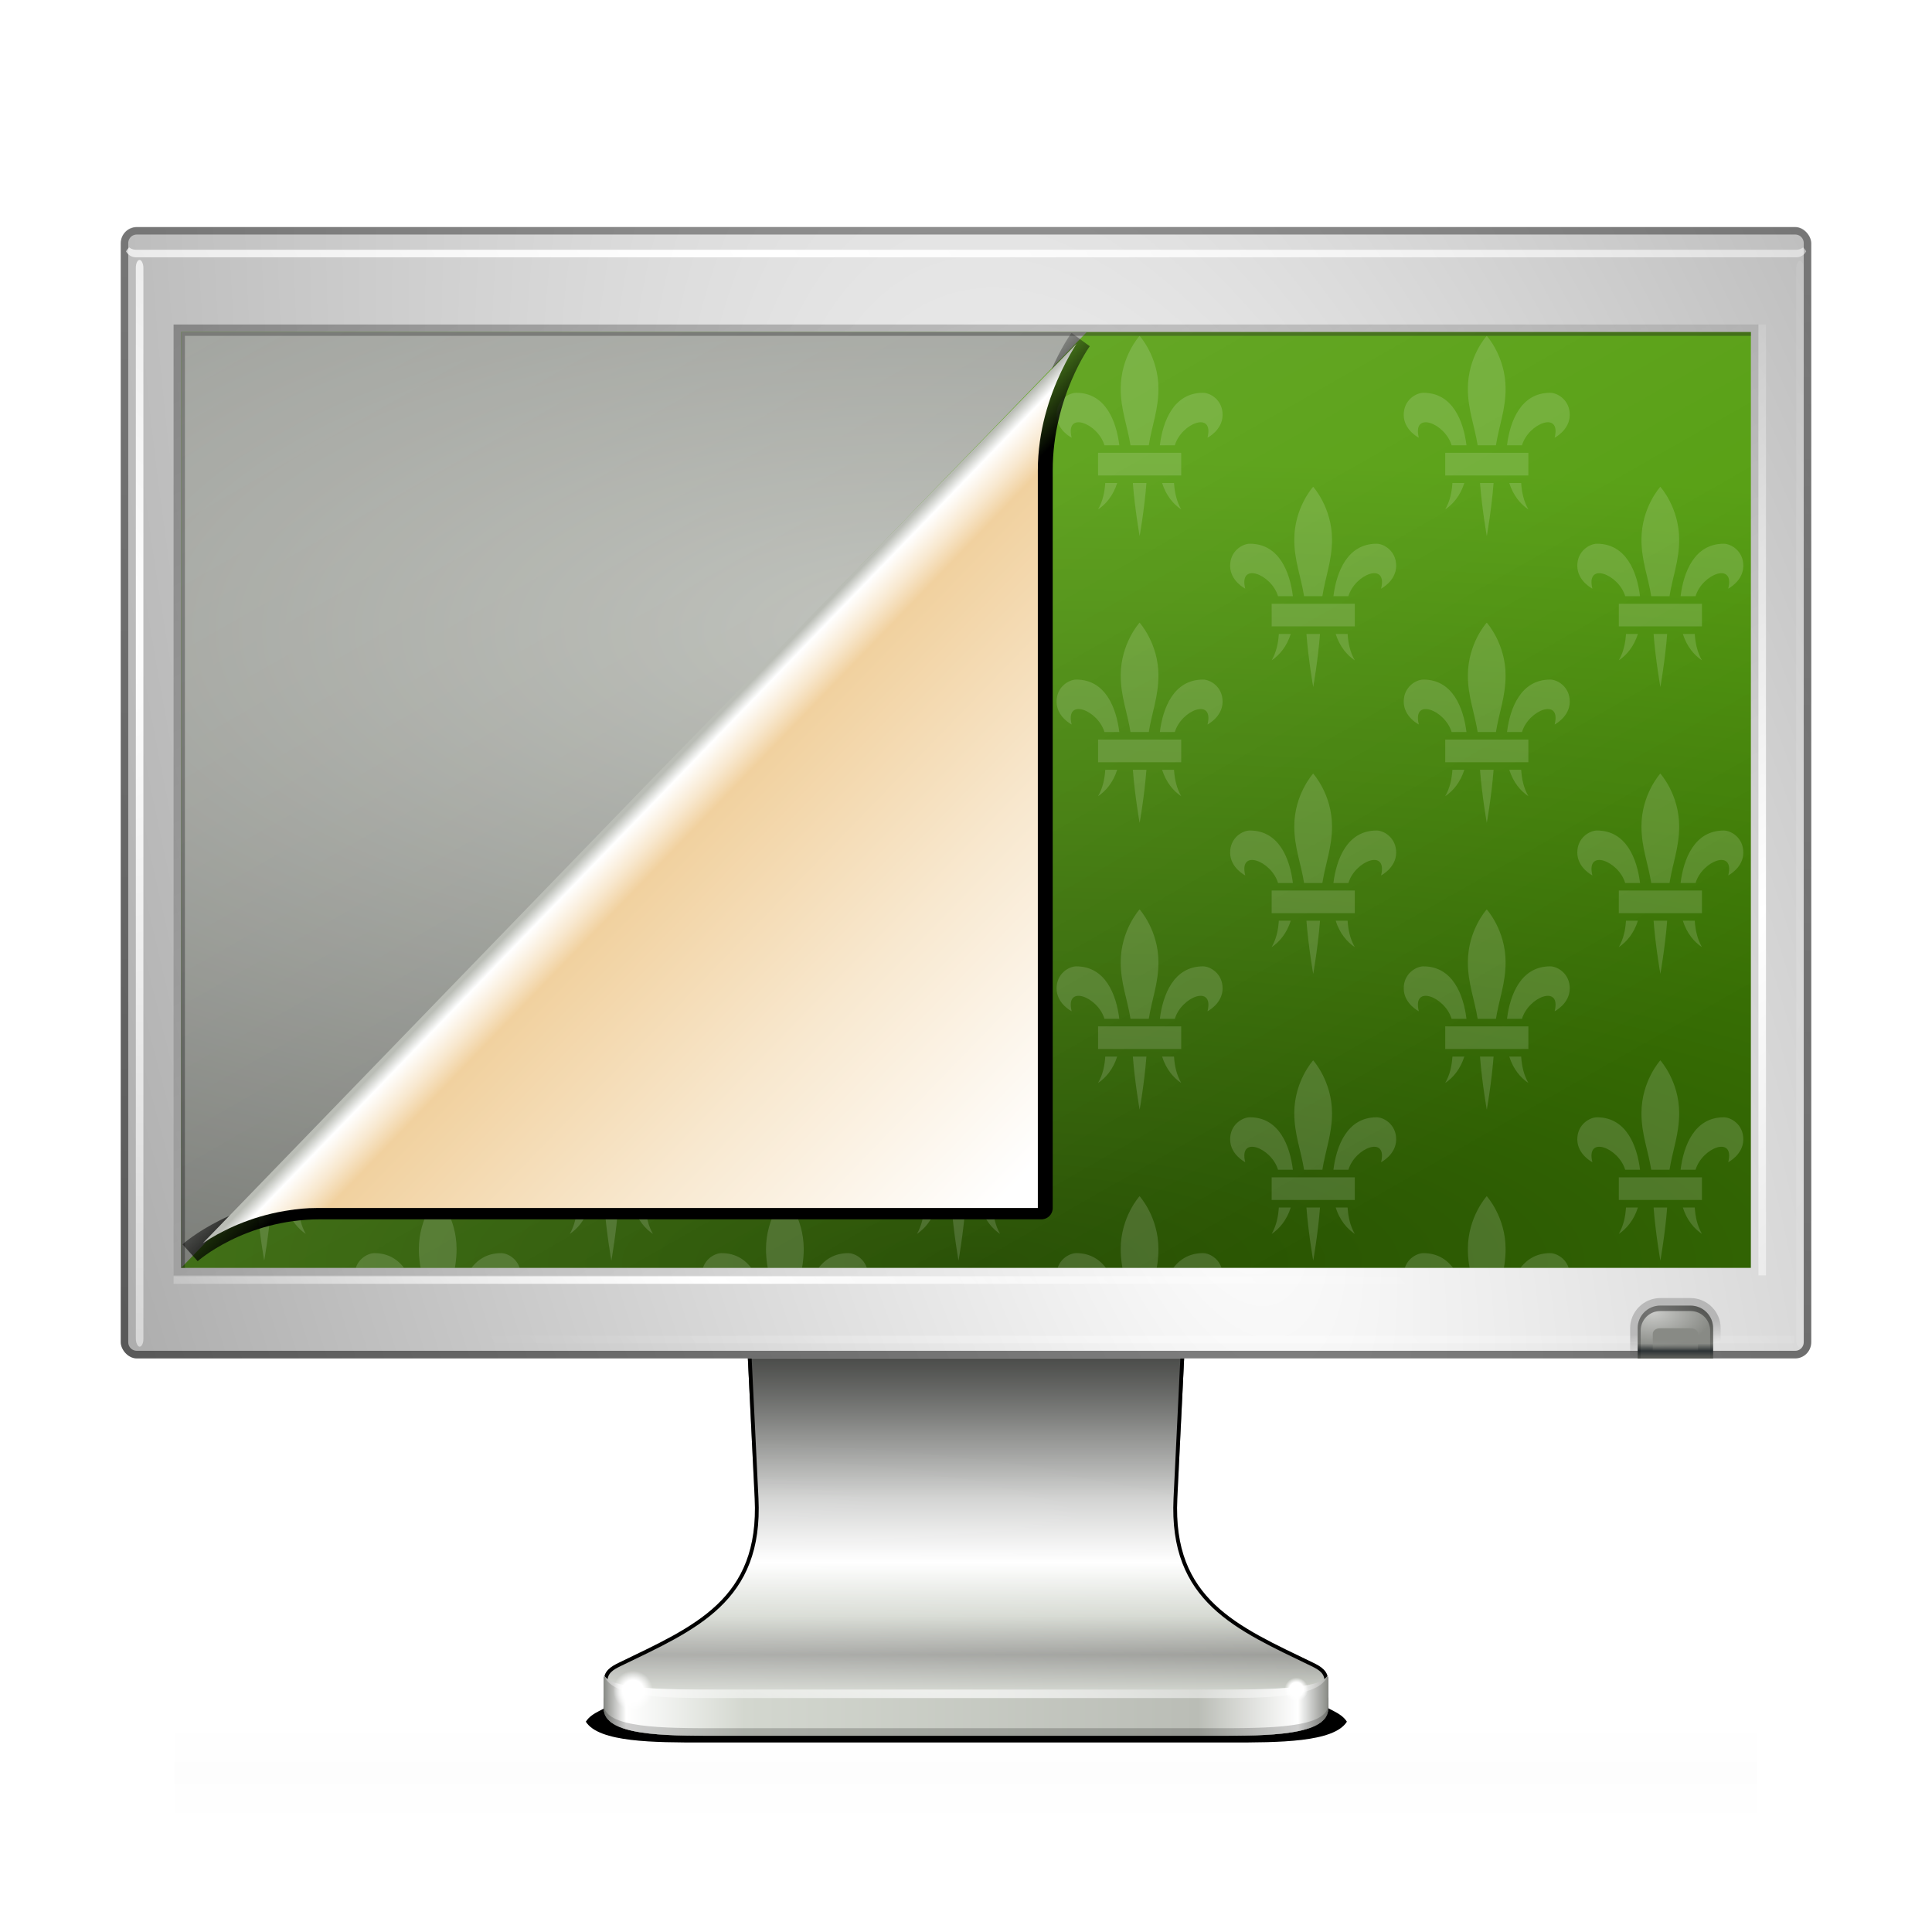 <?xml version="1.0" encoding="UTF-8"?>
<svg enable-background="new" version="1.0" viewBox="0 0 256 256" xmlns="http://www.w3.org/2000/svg" xmlns:xlink="http://www.w3.org/1999/xlink"><defs><filter id="am" x="-.164" y="-1.358" width="1.328" height="3.715" color-interpolation-filters="sRGB"><feGaussianBlur stdDeviation="6.505"/></filter><filter id="an" x="-.045" y="-.375" width="1.091" height="1.75" color-interpolation-filters="sRGB"><feGaussianBlur stdDeviation="1.796"/></filter><filter id="aq" color-interpolation-filters="sRGB"><feGaussianBlur stdDeviation="0.37"/></filter><linearGradient id="c"><stop offset="0"/><stop stop-opacity=".479" offset="1"/></linearGradient><clipPath id="au"><path d="m119 314 1 20.558c0.651 13.39-8 16.93-18 21.767-1.029 0.498-2 1.079-2 2.419v3.628c0 3.628 8 3.628 15 3.628h66c7 0 15 0 15-3.628v-3.628c0-1.34-0.971-1.921-2-2.419-10-4.837-18.651-8.377-18-21.767l1-20.558z" enable-background="new" fill-rule="evenodd"/></clipPath><filter id="ao" color-interpolation-filters="sRGB"><feGaussianBlur stdDeviation="0.745"/></filter><clipPath id="av"><rect x="36" y="-270" width="224" height="148" rx="2.125" ry="2.125" enable-background="new" fill-rule="evenodd"/></clipPath><filter id="al" color-interpolation-filters="sRGB"><feGaussianBlur stdDeviation="0.93"/></filter><linearGradient id="a"><stop stop-color="#fff" offset="0"/><stop stop-color="#fff" stop-opacity="0" offset="1"/></linearGradient><linearGradient id="b"><stop stop-color="#888a85" offset="0"/><stop stop-color="#fff" offset=".031"/><stop stop-color="#d3d7cf" offset=".195"/><stop stop-color="#babdb6" offset=".82"/><stop stop-color="#fff" offset=".958"/><stop stop-color="#888a85" offset="1"/></linearGradient><filter id="d" x="-.864" y="-.006" width="2.728" height="1.012" color-interpolation-filters="sRGB"><feGaussianBlur stdDeviation="0.36"/></filter><clipPath id="ax"><path d="m240 211c-1.662 0-3 1.338-3 3v4h10v-4c0-1.662-1.338-3-3-3z" enable-background="new"/></clipPath><filter id="ar" color-interpolation-filters="sRGB"><feGaussianBlur stdDeviation="0.255"/></filter><clipPath id="aw"><rect x="44" y="362" width="208" height="124" enable-background="new" fill-rule="evenodd"/></clipPath><filter id="ap" color-interpolation-filters="sRGB"><feGaussianBlur stdDeviation="1.676"/></filter><linearGradient id="w" x1="88" x2="178" y1="44.5" y2="202.5" gradientUnits="userSpaceOnUse"><stop stop-color="#fff" offset="0"/><stop stop-color="#fff" stop-opacity="0" offset="1"/></linearGradient><radialGradient id="e" cx="943" cy="174.71" r="104" gradientTransform="matrix(3.022 0 0 1.242 -1907.2 -105.53)" gradientUnits="userSpaceOnUse"><stop stop-color="#babdb6" offset="0"/><stop stop-color="#555753" offset="1"/></radialGradient><clipPath id="at"><path d="m1122 58.018s-1.168 1.482-1.168 3.451v18.408h-18c-2 0-3.431 1.493-3.431 1.493z" color="#000000" enable-background="accumulate" fill="url(#u)" stroke="url(#t)" stroke-linecap="round" stroke-linejoin="round" stroke-width=".565"/></clipPath><linearGradient id="u" x1="1110.9" x2="1121.8" y1="70.275" y2="81.214" gradientUnits="userSpaceOnUse"><stop stop-color="#d3d7cf" offset="0"/><stop stop-color="#fff" offset=".086"/><stop stop-color="#f1d19f" offset=".271"/><stop stop-color="#eeeeec" offset="1"/></linearGradient><linearGradient id="t" x1="1119.7" x2="1120.5" y1="60.745" y2="61.61" gradientUnits="userSpaceOnUse"><stop stop-color="#888a85" offset="0"/><stop stop-color="#babdb6" offset="1"/></linearGradient><filter id="ak" color-interpolation-filters="sRGB"><feGaussianBlur stdDeviation="0.338"/></filter><linearGradient id="s" x1="1110.5" x2="1126.9" y1="70.042" y2="85.89" gradientUnits="userSpaceOnUse"><stop stop-color="#babdb6" offset="0"/><stop stop-color="#fff" offset=".015"/><stop stop-color="#f8e8cf" offset=".043"/><stop stop-color="#f1d19f" offset=".067"/><stop stop-color="#f8e8cf" offset=".311"/><stop stop-color="#fff" offset=".591"/><stop stop-color="#fff" offset="1"/></linearGradient><linearGradient id="v" x1="1111.6" x2="1110.1" y1="70.402" y2="68.896" gradientUnits="userSpaceOnUse"><stop offset="0"/><stop stop-opacity="0" offset="1"/></linearGradient><radialGradient id="r" cx="112.47" cy="37.365" r="19" gradientTransform="matrix(19.609 -5.0581e-8 1.4485e-8 5.615 -1256.4 -14.511)" gradientUnits="userSpaceOnUse"><stop stop-color="#264e02" offset="0"/><stop stop-color="#4e9a06" offset="1"/></radialGradient><filter id="aj" x="-.108" y="-1.607" width="1.215" height="4.214"><feGaussianBlur stdDeviation="10.043"/></filter><clipPath id="as"><path d="m964 72-120 124h208v-124z" color="#000000" enable-background="new" fill="none" stroke="#000"/></clipPath><linearGradient id="ai" x1="141.5" x2="141.5" y1="250.75" y2="201.4" gradientTransform="translate(0,2)" gradientUnits="userSpaceOnUse"><stop stop-color="#d3d7cf" offset="0"/><stop stop-color="#979894" offset=".111"/><stop stop-color="#d3d7cf" offset=".215"/><stop stop-color="#fff" offset=".359"/><stop stop-color="#555753" offset="1"/></linearGradient><radialGradient id="q" cx="111.15" cy="242.44" r="48" gradientTransform="matrix(2.497 2.147e-7 0 .692 -172.03 81.838)" gradientUnits="userSpaceOnUse"><stop stop-color="#fff" offset="0"/><stop stop-color="#fff" stop-opacity="0" offset="1"/></radialGradient><linearGradient id="ah" x1="142.25" x2="142.25" y1="203.96" y2="224.5" gradientTransform="translate(0,2)" gradientUnits="userSpaceOnUse"><stop offset="0"/><stop stop-opacity=".315" offset=".599"/><stop stop-opacity="0" offset="1"/></linearGradient><linearGradient id="ag" x1="176.42" x2="176.42" y1="357.42" y2="373.22" gradientUnits="userSpaceOnUse" xlink:href="#c"/><radialGradient id="p" cx="160.53" cy="145.73" r="112" gradientTransform="matrix(1.617 -.539 1.286 3.955 -266.96 -316.17)" gradientUnits="userSpaceOnUse"><stop stop-color="#fff" offset="0"/><stop stop-color="#959595" offset="1"/></radialGradient><linearGradient id="af" x1="44" x2="125.5" y1="71.25" y2="207.5" gradientUnits="userSpaceOnUse"><stop offset="0"/><stop stop-opacity="0" offset="1"/></linearGradient><linearGradient id="ae" x1="77.5" x2="70.5" y1="-121.5" y2="-453.5" gradientUnits="userSpaceOnUse" xlink:href="#c"/><radialGradient id="o" cx="131.58" cy="71.691" r="111.81" gradientTransform="matrix(2.546 1.038 -.607 1.501 -170.84 -182.76)" gradientUnits="userSpaceOnUse"><stop stop-color="#fff" offset="0"/><stop stop-color="#fff" stop-opacity="0" offset="1"/></radialGradient><radialGradient id="n" cx="158.95" cy="-282.64" r="105" gradientTransform="matrix(1.821 -1.821 .465 .465 -42.803 223.08)" gradientUnits="userSpaceOnUse" xlink:href="#a"/><radialGradient id="m" cx="-253.64" cy="134.03" r=".5" gradientTransform="matrix(92.4 -92.4 282.89 282.89 -14732 -61203)" gradientUnits="userSpaceOnUse"><stop stop-color="#fff" offset="0"/><stop stop-color="#fff" stop-opacity="0" offset="1"/></radialGradient><linearGradient id="ad" x1="99.999" x2="196" y1="251.5" y2="251.5" gradientTransform="translate(0,2)" gradientUnits="userSpaceOnUse" xlink:href="#b"/><linearGradient id="ac" x1="99.999" x2="196" y1="251.5" y2="251.5" gradientTransform="matrix(1 0 0 .624 0 95.376)" gradientUnits="userSpaceOnUse" xlink:href="#b"/><radialGradient id="l" cx="130.45" cy="244.43" r="48" gradientTransform="matrix(3.028 .899 -.18 .606 -215.38 -17.893)" gradientUnits="userSpaceOnUse"><stop stop-color="#fff" offset="0"/><stop stop-color="#fff" stop-opacity="0" offset="1"/></radialGradient><radialGradient id="k" cx="103.88" cy="250" r="1.5" gradientUnits="userSpaceOnUse"><stop stop-color="#fff" offset="0"/><stop stop-color="#fff" offset=".528"/><stop stop-color="#fff" stop-opacity="0" offset="1"/></radialGradient><radialGradient id="j" cx="36.778" cy="134.52" r="1" gradientTransform="matrix(24.674 184.17 -78.655 42.151 9708.6 -12332)" gradientUnits="userSpaceOnUse" xlink:href="#a"/><radialGradient id="i" cx="36.807" cy="134.6" r="1" gradientTransform="matrix(24.674 184.17 -78.655 42.151 9927.6 -12332)" gradientUnits="userSpaceOnUse" xlink:href="#a"/><radialGradient id="h" cx="103.88" cy="250" r="1.5" gradientUnits="userSpaceOnUse"><stop stop-color="#fff" offset="0"/><stop stop-color="#fff" offset=".595"/><stop stop-color="#fff" stop-opacity="0" offset="1"/></radialGradient><linearGradient id="ab" x1="148" x2="148" y1="284.6" y2="224.4" gradientUnits="userSpaceOnUse"><stop stop-opacity="0" offset="0"/><stop offset=".5"/><stop stop-opacity="0" offset="1"/></linearGradient><radialGradient id="g" cx="176.82" cy="-212.64" r="105" gradientTransform="matrix(1.903 -1.821 .486 .465 -51.477 215.19)" gradientUnits="userSpaceOnUse" xlink:href="#a"/><linearGradient id="aa" x1="241.39" x2="242" y1="204" y2="206.97" gradientUnits="userSpaceOnUse"><stop offset="0"/><stop stop-opacity="0" offset="1"/></linearGradient><linearGradient id="z" x1="242.01" x2="242.01" y1="206.02" y2="207.75" gradientUnits="userSpaceOnUse"><stop stop-color="#888a85" offset="0"/><stop stop-color="#2e3436" offset=".568"/><stop stop-color="#555753" offset="1"/></linearGradient><radialGradient id="f" cx="238.94" cy="200.75" r="5" gradientTransform="matrix(1.613 0 0 .95 -146.4 11.162)" gradientUnits="userSpaceOnUse"><stop stop-color="#fff" offset="0"/><stop stop-color="#fff" stop-opacity="0" offset="1"/></radialGradient><linearGradient id="y" x1="241.48" x2="241.48" y1="205" y2="207" gradientUnits="userSpaceOnUse"><stop stop-color="#888a85" offset="0"/><stop stop-color="#888a85" stop-opacity="0" offset="1"/></linearGradient><linearGradient id="x" x1="236.6" x2="237.52" y1="212.53" y2="220.51" gradientUnits="userSpaceOnUse"><stop offset="0"/><stop stop-opacity="0" offset="1"/></linearGradient></defs><g transform="translate(-820,-28)"><g><g transform="translate(800 -0)" enable-background="new"><path transform="matrix(1.058 0 0 1.13 -8.54 -31.522)" d="m115.16 245.5c-3.341 3.245-8.076 5.355-13.156 7.812-0.657 0.318-1.284 0.689-1.656 1.25 1.627 2.43 8.531 2.438 14.656 2.438h66c6.125 0 13.029-7e-3 14.656-2.438-0.372-0.561-1-0.932-1.656-1.25-5.08-2.457-9.815-4.568-13.156-7.812z" enable-background="new" fill-rule="evenodd" filter="url(#am)" opacity=".3"/><path transform="matrix(1.058 0 0 1.13 -8.54 -31.522)" d="m115.16 245.5c-3.341 3.245-8.076 5.355-13.156 7.812-0.657 0.318-1.284 0.689-1.656 1.25 1.627 2.43 8.531 2.438 14.656 2.438h66c6.125 0 13.029-7e-3 14.656-2.438-0.372-0.561-1-0.932-1.656-1.25-5.08-2.457-9.815-4.568-13.156-7.812z" enable-background="new" fill-rule="evenodd" filter="url(#an)"/><path d="m119 206 1 20.558c0.651 13.39-8 16.93-18 21.767-1.029 0.498-2 1.079-2 2.419v3.628c0 3.628 8 3.628 15 3.628h66c7 0 15 0 15-3.628v-3.628c0-1.34-0.971-1.921-2-2.419-10-4.837-18.651-8.377-18-21.767l1-20.558z" enable-background="new" fill="url(#ai)" fill-rule="evenodd"/><path transform="translate(0,2)" d="m119.48 204.46 0.977 20.08c0.331 6.796-1.737 11.202-5.15 14.439-3.414 3.237-8.117 5.331-13.109 7.746-0.5 0.242-0.953 0.499-1.258 0.811s-0.482 0.654-0.482 1.213v3.625c0 0.738 0.361 1.243 1.133 1.701 0.772 0.458 1.946 0.794 3.353 1.016 2.814 0.443 6.553 0.447 10.053 0.447h66c3.5 0 7.239-4e-3 10.053-0.447 1.407-0.222 2.581-0.557 3.353-1.016 0.772-0.458 1.133-0.964 1.133-1.701v-3.625c0-0.559-0.178-0.902-0.482-1.213s-0.758-0.569-1.258-0.811c-4.993-2.415-9.696-4.509-13.109-7.746-3.414-3.237-5.481-7.643-5.15-14.439l0.977-20.08-176.52-204.46z" enable-background="new" fill="url(#q)" fill-rule="evenodd" filter="url(#aq)" opacity=".507"/><path d="m119 206 1 20.5h56l1-20.5z" enable-background="new" fill="url(#ah)" fill-rule="evenodd" opacity=".35"/><path transform="translate(0,-108)" d="m119 314 1 20.558c0.651 13.39-8 16.93-18 21.767-1.029 0.498-2 1.079-2 2.419v3.628c0 3.628 8 3.628 15 3.628h66c7 0 15 0 15-3.628v-3.628c0-1.34-0.971-1.921-2-2.419-10-4.837-18.651-8.377-18-21.767l1-20.558z" clip-path="url(#au)" enable-background="new" fill="none" filter="url(#ao)" stroke="url(#ag)" stroke-dashoffset=".7" stroke-linecap="round" stroke-linejoin="round"/><rect x="36" y="58.121" width="224" height="149.88" rx="2.125" ry="2.152" enable-background="new" fill="url(#p)" fill-rule="evenodd"/><rect x="43" y="71" width="210" height="126" enable-background="new" fill="url(#af)" fill-rule="evenodd" opacity=".3"/><path transform="matrix(1 0 0 1.013 0 331.58)" d="m38.125-270h219.75c1.177 0 2.125 0.948 2.125 2.125v143.75c0 1.177-0.948 2.125-2.125 2.125h-219.75c-1.177 0-2.125-0.948-2.125-2.125v-143.75c0-1.177 0.948-2.125 2.125-2.125z" clip-path="url(#av)" enable-background="new" fill="none" filter="url(#al)" opacity=".7" stroke="url(#ae)" stroke-width="1.987"/><path d="m37.108 60.781c-0.153 0.164-0.309 0.324-0.404 0.531 0.251 0.468 0.733 0.781 1.307 0.781h220.01c0.574 0 1.056-0.314 1.307-0.781-0.095-0.207-0.251-0.367-0.404-0.531-0.248 0.193-0.555 0.312-0.902 0.312h-220.01c-0.347 0-0.654-0.119-0.902-0.312z" enable-background="new" fill="url(#o)" fill-rule="evenodd"/><rect transform="scale(1,-1)" x="43" y="-198.11" width="210" height="1" enable-background="new" fill="url(#n)" fill-rule="evenodd"/><rect transform="scale(-1,1)" x="-254" y="71" width="1" height="126" enable-background="new" fill="url(#m)" fill-rule="evenodd"/><path d="m100.09 250.03c-0.071 0.213-0.094 0.45-0.094 0.719v3.625c-3e-6 3.628 8 3.625 15 3.625h66c7 0 15 3e-3 15-3.625v-3.625c0-0.269-0.023-0.506-0.094-0.719-0.942 2.962-8.364 2.969-14.906 2.969h-66c-6.542 0-13.964-7e-3 -14.906-2.969z" enable-background="new" fill="url(#ad)" fill-rule="evenodd"/><path d="m100.09 250.03c-0.071 0.133-0.094 0.281-0.094 0.448v2.26c0 2.262 8 2.26 15 2.26h66c7 0 15 2e-3 15-2.26v-2.26c0-0.168-0.023-0.315-0.094-0.448-0.942 1.847-8.364 1.851-14.906 1.851h-66c-6.542 0-13.964-4e-3 -14.906-1.851z" enable-background="new" fill="url(#ac)" fill-rule="evenodd"/><path d="m100.09 250.03c0.942 2.962 8.364 2.969 14.906 2.969h66c6.542 0 13.964-7e-3 14.906-2.969-0.942 1.847-8.364 1.844-14.906 1.844h-66c-6.542 0-13.964 3e-3 -14.906-1.844zm0 0c-0.055 0.104-0.054 0.22-0.062 0.344 0.015-0.119 0.027-0.237 0.062-0.344zm-0.062 0.344c-2e-3 0.035-0.031 0.057-0.031 0.094v0.281c0-0.134 0.017-0.256 0.031-0.375zm95.875-0.344c0.035 0.107 0.048 0.224 0.062 0.344-9e-3 -0.124-7e-3 -0.24-0.062-0.344zm0.062 0.344c0.015 0.119 0.031 0.241 0.031 0.375v-0.281c0-0.037-0.029-0.059-0.031-0.094z" enable-background="new" fill="url(#l)" fill-rule="evenodd" opacity=".75"/><path d="m100 253.84v0.531c-3e-6 3.628 8 3.625 15 3.625h66c7 0 15 3e-3 15-3.625v-0.531c0 3.173-8 3.156-15 3.156h-66c-7 0-15 0.016-15-3.156z" enable-background="new" fill-rule="evenodd" opacity=".192"/><circle transform="matrix(1.75 0 0 1.75 -77.906 -185.5)" cx="103.88" cy="250" r="1.5" enable-background="new" fill="url(#k)"/><rect transform="matrix(1 0 0 1.007 0 -.998)" x="38" y="63" width="1" height="143" rx=".5" ry="1" enable-background="new" fill="url(#j)" filter="url(#d)"/><rect transform="matrix(1 0 0 -1.007 1 270)" x="257" y="63" width="1" height="143" rx=".5" ry="1" enable-background="new" fill="url(#i)" filter="url(#d)" opacity=".384"/><circle transform="matrix(1.043 0 0 1.043 83.428 -8.9)" cx="103.88" cy="250" r="1.5" enable-background="new" fill="url(#h)"/><rect transform="matrix(.936 0 0 .704 9.439 83.777)" x="36" y="247" width="224" height="15" rx="0" ry="0" enable-background="new" fill="url(#ab)" fill-rule="evenodd" filter="url(#aj)" opacity=".082"/><rect transform="scale(1,-1)" x="38.227" y="-206" width="219.55" height="1" enable-background="new" fill="url(#g)" fill-rule="evenodd" opacity=".365"/><path d="m240 200c-2.2 0-4 1.8-4 4v4h12v-4c0-2.2-1.8-4-4-4z" enable-background="new" fill="url(#aa)" opacity=".183"/><path d="m240 201c-1.662 0-3 1.338-3 3v4h10v-4c0-1.662-1.338-3-3-3z" enable-background="new" fill="url(#z)"/><path d="m240 201c-1.662 0-3 1.338-3 3v4h10v-4c0-1.662-1.338-3-3-3z" enable-background="new" fill="url(#f)" opacity=".557"/><path transform="matrix(1 0 0 .75 0 51.75)" d="m240 203c-0.588 0-1 0.412-1 1v3h6v-3c0-0.588-0.412-1-1-1z" enable-background="new" fill="url(#y)"/><path transform="translate(0,-10)" d="m240 211.32c-1.662 0-3 1.338-3 3v6.677h10v-6.677c0-1.662-1.338-3-3-3z" clip-path="url(#ax)" enable-background="new" fill="none" filter="url(#ar)" opacity=".65" stroke="url(#x)" stroke-linecap="round" stroke-width=".8"/></g><rect x="844" y="72" width="208" height="124" color="#000000" enable-background="new" fill="url(#r)" fill-rule="evenodd"/><g clip-path="url(#as)" fill="#fff" opacity=".15"><path d="m971 72.5s-2.5 2.744-2.5 7c0 2.79 0.886 4.919 1.297 7.5h2.422c0.411-2.581 1.281-4.71 1.281-7.5 0-4.256-2.5-7-2.5-7zm-8.39 7.547c-0.966 0-2.629 0.953-2.609 2.953 0.019 2 2 3 2 3-0.901-3.605 3.47-1.928 4.344 1h1.969c-0.393-3.187-1.818-6.953-5.703-6.953zm16.797 0c-3.885 0-5.326 3.766-5.719 6.953h1.984c0.873-2.928 5.229-4.605 4.328-1 0 0 1.98-1 2-3 0.019-2-1.628-2.953-2.594-2.953zm-13.906 7.953v3h11.016v-3zm0.953 4c-0.089 1.263-0.326 2.387-0.953 3.5 1.022-0.681 1.998-1.815 2.531-3.5zm3.656 0c0.257 3.412 0.891 7 0.891 7h0.015s0.634-3.588 0.891-7zm3.875 0c0.533 1.685 1.509 2.818 2.531 3.5-0.627-1.113-0.864-2.237-0.953-3.5z" color="#bebebe" enable-background="accumulate"/><path d="m971 110.5s-2.5 2.744-2.5 7c0 2.79 0.886 4.919 1.297 7.5h2.422c0.411-2.581 1.281-4.71 1.281-7.5 0-4.256-2.5-7-2.5-7zm-8.39 7.547c-0.966 0-2.629 0.953-2.609 2.953 0.019 2 2 3 2 3-0.901-3.605 3.47-1.928 4.344 1h1.969c-0.393-3.187-1.818-6.953-5.703-6.953zm16.797 0c-3.885 0-5.326 3.766-5.719 6.953h1.984c0.873-2.928 5.229-4.605 4.328-1 0 0 1.98-1 2-3 0.019-2-1.628-2.953-2.594-2.953zm-13.906 7.953v3h11.016v-3zm0.953 4c-0.089 1.263-0.326 2.387-0.953 3.5 1.022-0.682 1.998-1.815 2.531-3.5zm3.656 0c0.257 3.412 0.891 7 0.891 7h0.015s0.634-3.588 0.891-7zm3.875 0c0.533 1.685 1.509 2.818 2.531 3.5-0.627-1.113-0.864-2.237-0.953-3.5z" color="#bebebe" enable-background="accumulate"/><path d="m971 148.5s-2.5 2.744-2.5 7c0 2.79 0.886 4.919 1.297 7.5h2.422c0.411-2.581 1.281-4.71 1.281-7.5 0-4.256-2.5-7-2.5-7zm-8.39 7.547c-0.966 0-2.629 0.953-2.609 2.953 0.019 2 2 3 2 3-0.901-3.605 3.47-1.928 4.344 1h1.969c-0.393-3.187-1.818-6.953-5.703-6.953zm16.797 0c-3.885 0-5.326 3.766-5.719 6.953h1.984c0.873-2.928 5.229-4.605 4.328-1 0 0 1.98-1 2-3 0.019-2-1.628-2.953-2.594-2.953zm-13.906 7.953v3h11.016v-3zm0.953 4c-0.089 1.263-0.326 2.387-0.953 3.5 1.022-0.681 1.998-1.815 2.531-3.5zm3.656 0c0.257 3.412 0.891 7 0.891 7h0.015s0.634-3.588 0.891-7zm3.875 0c0.533 1.685 1.509 2.818 2.531 3.5-0.627-1.113-0.864-2.237-0.953-3.5z" color="#bebebe" enable-background="accumulate"/><path d="m971 186.5s-2.5 2.744-2.5 7c0 2.79 0.886 4.919 1.297 7.5h2.422c0.411-2.581 1.281-4.71 1.281-7.5 0-4.256-2.5-7-2.5-7zm-8.39 7.547c-0.966 0-2.629 0.953-2.609 2.953 0.019 2 2 3 2 3-0.901-3.605 3.47-1.928 4.344 1h1.969c-0.393-3.187-1.818-6.953-5.703-6.953zm16.797 0c-3.885 0-5.326 3.766-5.719 6.953h1.984c0.873-2.928 5.229-4.605 4.328-1 0 0 1.98-1 2-3 0.019-2-1.628-2.953-2.594-2.953zm-13.906 7.953v3h11.016v-3zm0.953 4c-0.089 1.263-0.326 2.387-0.953 3.5 1.022-0.681 1.998-1.815 2.531-3.5zm3.656 0c0.257 3.412 0.891 7 0.891 7h0.015s0.634-3.588 0.891-7zm3.875 0c0.533 1.685 1.509 2.818 2.531 3.5-0.627-1.113-0.864-2.237-0.953-3.5z" color="#bebebe" enable-background="accumulate"/><path d="m994 92.5s-2.5 2.744-2.5 7c0 2.79 0.886 4.919 1.297 7.5h2.422c0.411-2.581 1.281-4.71 1.281-7.5 0-4.256-2.5-7-2.5-7zm-8.39 7.547c-0.966 0-2.629 0.953-2.609 2.953 0.019 2 2 3 2 3-0.901-3.605 3.47-1.928 4.344 1h1.969c-0.393-3.187-1.818-6.953-5.703-6.953zm16.797 0c-3.885 0-5.326 3.766-5.719 6.953h1.984c0.873-2.928 5.229-4.605 4.328-1 0 0 1.98-1 2-3 0.019-2-1.628-2.953-2.594-2.953zm-13.906 7.953v3h11.016v-3zm0.953 4c-0.089 1.263-0.326 2.387-0.953 3.5 1.022-0.681 1.998-1.815 2.531-3.5zm3.656 0c0.257 3.412 0.891 7 0.891 7h0.015s0.634-3.588 0.891-7zm3.875 0c0.533 1.685 1.509 2.818 2.531 3.5-0.627-1.113-0.864-2.237-0.953-3.5z" color="#bebebe" enable-background="accumulate"/><path d="m994 130.5s-2.5 2.744-2.5 7c0 2.79 0.886 4.919 1.297 7.5h2.422c0.411-2.581 1.281-4.71 1.281-7.5 0-4.256-2.5-7-2.5-7zm-8.39 7.547c-0.966 0-2.629 0.953-2.609 2.953 0.019 2 2 3 2 3-0.901-3.605 3.47-1.928 4.344 1h1.969c-0.393-3.187-1.818-6.953-5.703-6.953zm16.797 0c-3.885 0-5.326 3.766-5.719 6.953h1.984c0.873-2.928 5.229-4.605 4.328-1 0 0 1.98-1 2-3 0.019-2-1.628-2.953-2.594-2.953zm-13.906 7.953v3h11.016v-3zm0.953 4c-0.089 1.263-0.326 2.387-0.953 3.5 1.022-0.682 1.998-1.815 2.531-3.5zm3.656 0c0.257 3.412 0.891 7 0.891 7h0.015s0.634-3.588 0.891-7zm3.875 0c0.533 1.685 1.509 2.818 2.531 3.5-0.627-1.113-0.864-2.237-0.953-3.5z" color="#bebebe" enable-background="accumulate"/><path d="m994 168.5s-2.5 2.744-2.5 7c0 2.79 0.886 4.919 1.297 7.5h2.422c0.411-2.581 1.281-4.71 1.281-7.5 0-4.256-2.5-7-2.5-7zm-8.39 7.547c-0.966 0-2.629 0.953-2.609 2.953 0.019 2 2 3 2 3-0.901-3.605 3.47-1.928 4.344 1h1.969c-0.393-3.187-1.818-6.953-5.703-6.953zm16.797 0c-3.885 0-5.326 3.766-5.719 6.953h1.984c0.873-2.928 5.229-4.605 4.328-1 0 0 1.98-1 2-3 0.019-2-1.628-2.953-2.594-2.953zm-13.906 7.953v3h11.016v-3zm0.953 4c-0.089 1.263-0.326 2.387-0.953 3.5 1.022-0.681 1.998-1.815 2.531-3.5zm3.656 0c0.257 3.412 0.891 7 0.891 7h0.015s0.634-3.588 0.891-7zm3.875 0c0.533 1.685 1.509 2.818 2.531 3.5-0.627-1.113-0.864-2.237-0.953-3.5z" color="#bebebe" enable-background="accumulate"/><path d="m994 206.5s-2.5 2.744-2.5 7c0 2.79 0.886 4.919 1.297 7.5h2.422c0.411-2.581 1.281-4.71 1.281-7.5 0-4.256-2.5-7-2.5-7zm-8.39 7.547c-0.966 0-2.629 0.953-2.609 2.953 0.019 2 2 3 2 3-0.901-3.605 3.47-1.928 4.344 1h1.969c-0.393-3.187-1.818-6.953-5.703-6.953zm16.797 0c-3.885 0-5.326 3.766-5.719 6.953h1.984c0.873-2.928 5.229-4.605 4.328-1 0 0 1.98-1 2-3 0.019-2-1.628-2.953-2.594-2.953zm-13.906 7.953v3h11.016v-3zm0.953 4c-0.089 1.263-0.326 2.387-0.953 3.5 1.022-0.681 1.998-1.815 2.531-3.5zm3.656 0c0.257 3.412 0.891 7 0.891 7h0.015s0.634-3.588 0.891-7zm3.875 0c0.533 1.685 1.509 2.818 2.531 3.5-0.627-1.113-0.864-2.237-0.953-3.5z" color="#bebebe" enable-background="accumulate"/><path d="m1017 72.5s-2.5 2.744-2.5 7c0 2.79 0.886 4.919 1.297 7.5h2.422c0.411-2.581 1.281-4.71 1.281-7.5 0-4.256-2.5-7-2.5-7zm-8.39 7.547c-0.966 0-2.629 0.953-2.609 2.953 0.019 2 2 3 2 3-0.901-3.605 3.47-1.928 4.344 1h1.969c-0.393-3.187-1.818-6.953-5.703-6.953zm16.797 0c-3.885 0-5.326 3.766-5.719 6.953h1.984c0.873-2.928 5.229-4.605 4.328-1 0 0 1.98-1 2-3 0.02-2-1.628-2.953-2.594-2.953zm-13.906 7.953v3h11.016v-3zm0.953 4c-0.089 1.263-0.326 2.387-0.953 3.5 1.022-0.681 1.998-1.815 2.531-3.5zm3.656 0c0.257 3.412 0.891 7 0.891 7h0.015s0.634-3.588 0.891-7zm3.875 0c0.533 1.685 1.509 2.818 2.531 3.5-0.627-1.113-0.864-2.237-0.953-3.5z" color="#bebebe" enable-background="accumulate"/><path d="m1017 110.5s-2.5 2.744-2.5 7c0 2.79 0.886 4.919 1.297 7.5h2.422c0.411-2.581 1.281-4.71 1.281-7.5 0-4.256-2.5-7-2.5-7zm-8.39 7.547c-0.966 0-2.629 0.953-2.609 2.953 0.019 2 2 3 2 3-0.901-3.605 3.47-1.928 4.344 1h1.969c-0.393-3.187-1.818-6.953-5.703-6.953zm16.797 0c-3.885 0-5.326 3.766-5.719 6.953h1.984c0.873-2.928 5.229-4.605 4.328-1 0 0 1.98-1 2-3 0.02-2-1.628-2.953-2.594-2.953zm-13.906 7.953v3h11.016v-3zm0.953 4c-0.089 1.263-0.326 2.387-0.953 3.5 1.022-0.682 1.998-1.815 2.531-3.5zm3.656 0c0.257 3.412 0.891 7 0.891 7h0.015s0.634-3.588 0.891-7zm3.875 0c0.533 1.685 1.509 2.818 2.531 3.5-0.627-1.113-0.864-2.237-0.953-3.5z" color="#bebebe" enable-background="accumulate"/><path d="m1017 148.5s-2.5 2.744-2.5 7c0 2.79 0.886 4.919 1.297 7.5h2.422c0.411-2.581 1.281-4.71 1.281-7.5 0-4.256-2.5-7-2.5-7zm-8.39 7.547c-0.966 0-2.629 0.953-2.609 2.953 0.019 2 2 3 2 3-0.901-3.605 3.47-1.928 4.344 1h1.969c-0.393-3.187-1.818-6.953-5.703-6.953zm16.797 0c-3.885 0-5.326 3.766-5.719 6.953h1.984c0.873-2.928 5.229-4.605 4.328-1 0 0 1.98-1 2-3 0.02-2-1.628-2.953-2.594-2.953zm-13.906 7.953v3h11.016v-3zm0.953 4c-0.089 1.263-0.326 2.387-0.953 3.5 1.022-0.681 1.998-1.815 2.531-3.5zm3.656 0c0.257 3.412 0.891 7 0.891 7h0.015s0.634-3.588 0.891-7zm3.875 0c0.533 1.685 1.509 2.818 2.531 3.5-0.627-1.113-0.864-2.237-0.953-3.5z" color="#bebebe" enable-background="accumulate"/><path d="m1017 186.5s-2.5 2.744-2.5 7c0 2.79 0.886 4.919 1.297 7.5h2.422c0.411-2.581 1.281-4.71 1.281-7.5 0-4.256-2.5-7-2.5-7zm-8.39 7.547c-0.966 0-2.629 0.953-2.609 2.953 0.019 2 2 3 2 3-0.901-3.605 3.47-1.928 4.344 1h1.969c-0.393-3.187-1.818-6.953-5.703-6.953zm16.797 0c-3.885 0-5.326 3.766-5.719 6.953h1.984c0.873-2.928 5.229-4.605 4.328-1 0 0 1.98-1 2-3 0.02-2-1.628-2.953-2.594-2.953zm-13.906 7.953v3h11.016v-3zm0.953 4c-0.089 1.263-0.326 2.387-0.953 3.5 1.022-0.681 1.998-1.815 2.531-3.5zm3.656 0c0.257 3.412 0.891 7 0.891 7h0.015s0.634-3.588 0.891-7zm3.875 0c0.533 1.685 1.509 2.818 2.531 3.5-0.627-1.113-0.864-2.237-0.953-3.5z" color="#bebebe" enable-background="accumulate"/><path d="m1040 92.5s-2.5 2.744-2.5 7c0 2.79 0.886 4.919 1.297 7.5h2.422c0.411-2.581 1.281-4.71 1.281-7.5 0-4.256-2.5-7-2.5-7zm-8.39 7.547c-0.966 0-2.629 0.953-2.609 2.953 0.02 2 2 3 2 3-0.901-3.605 3.47-1.928 4.344 1h1.969c-0.393-3.187-1.818-6.953-5.703-6.953zm16.797 0c-3.885 0-5.326 3.766-5.719 6.953h1.984c0.873-2.928 5.229-4.605 4.328-1 0 0 1.98-1 2-3 0.02-2-1.628-2.953-2.594-2.953zm-13.906 7.953v3h11.016v-3zm0.953 4c-0.089 1.263-0.326 2.387-0.953 3.5 1.022-0.681 1.998-1.815 2.531-3.5zm3.656 0c0.257 3.412 0.891 7 0.891 7h0.015s0.634-3.588 0.891-7zm3.875 0c0.533 1.685 1.509 2.818 2.531 3.5-0.627-1.113-0.864-2.237-0.953-3.5z" color="#bebebe" enable-background="accumulate"/><path d="m1040 130.5s-2.5 2.744-2.5 7c0 2.79 0.886 4.919 1.297 7.5h2.422c0.411-2.581 1.281-4.71 1.281-7.5 0-4.256-2.5-7-2.5-7zm-8.39 7.547c-0.966 0-2.629 0.953-2.609 2.953 0.02 2 2 3 2 3-0.901-3.605 3.47-1.928 4.344 1h1.969c-0.393-3.187-1.818-6.953-5.703-6.953zm16.797 0c-3.885 0-5.326 3.766-5.719 6.953h1.984c0.873-2.928 5.229-4.605 4.328-1 0 0 1.98-1 2-3 0.02-2-1.628-2.953-2.594-2.953zm-13.906 7.953v3h11.016v-3zm0.953 4c-0.089 1.263-0.326 2.387-0.953 3.5 1.022-0.682 1.998-1.815 2.531-3.5zm3.656 0c0.257 3.412 0.891 7 0.891 7h0.015s0.634-3.588 0.891-7zm3.875 0c0.533 1.685 1.509 2.818 2.531 3.5-0.627-1.113-0.864-2.237-0.953-3.5z" color="#bebebe" enable-background="accumulate"/><path d="m1040 168.5s-2.5 2.744-2.5 7c0 2.79 0.886 4.919 1.297 7.5h2.422c0.411-2.581 1.281-4.71 1.281-7.5 0-4.256-2.5-7-2.5-7zm-8.39 7.547c-0.966 0-2.629 0.953-2.609 2.953 0.02 2 2 3 2 3-0.901-3.605 3.47-1.928 4.344 1h1.969c-0.393-3.187-1.818-6.953-5.703-6.953zm16.797 0c-3.885 0-5.326 3.766-5.719 6.953h1.984c0.873-2.928 5.229-4.605 4.328-1 0 0 1.98-1 2-3 0.02-2-1.628-2.953-2.594-2.953zm-13.906 7.953v3h11.016v-3zm0.953 4c-0.089 1.263-0.326 2.387-0.953 3.5 1.022-0.681 1.998-1.815 2.531-3.5zm3.656 0c0.257 3.412 0.891 7 0.891 7h0.015s0.634-3.588 0.891-7zm3.875 0c0.533 1.685 1.509 2.818 2.531 3.5-0.627-1.113-0.864-2.237-0.953-3.5z" color="#bebebe" enable-background="accumulate"/><path d="m1040 206.5s-2.5 2.744-2.5 7c0 2.79 0.886 4.919 1.297 7.5h2.422c0.411-2.581 1.281-4.71 1.281-7.5 0-4.256-2.5-7-2.5-7zm-8.39 7.547c-0.966 0-2.629 0.953-2.609 2.953 0.02 2 2 3 2 3-0.901-3.605 3.47-1.928 4.344 1h1.969c-0.393-3.187-1.818-6.953-5.703-6.953zm16.797 0c-3.885 0-5.326 3.766-5.719 6.953h1.984c0.873-2.928 5.229-4.605 4.328-1 0 0 1.98-1 2-3 0.02-2-1.628-2.953-2.594-2.953zm-13.906 7.953v3h11.016v-3zm0.953 4c-0.089 1.263-0.326 2.387-0.953 3.5 1.022-0.681 1.998-1.815 2.531-3.5zm3.656 0c0.257 3.412 0.891 7 0.891 7h0.015s0.634-3.588 0.891-7zm3.875 0c0.533 1.685 1.509 2.818 2.531 3.5-0.627-1.113-0.864-2.237-0.953-3.5z" color="#bebebe" enable-background="accumulate"/><path d="m878 72.5s-2.5 2.744-2.5 7c0 2.79 0.886 4.919 1.297 7.5h2.422c0.411-2.581 1.281-4.71 1.281-7.5 0-4.256-2.5-7-2.5-7zm-8.39 7.547c-0.966 0-2.629 0.953-2.609 2.953 0.019 2 2 3 2 3-0.901-3.605 3.47-1.928 4.344 1h1.969c-0.393-3.187-1.818-6.953-5.703-6.953zm16.797 0c-3.885 0-5.326 3.766-5.719 6.953h1.984c0.873-2.928 5.229-4.605 4.328-1 0 0 1.98-1 2-3 0.019-2-1.628-2.953-2.594-2.953zm-13.906 7.953v3h11.016v-3zm0.953 4c-0.089 1.263-0.326 2.387-0.953 3.5 1.022-0.681 1.998-1.815 2.531-3.5zm3.656 0c0.257 3.412 0.891 7 0.891 7h0.015s0.634-3.588 0.891-7zm3.875 0c0.533 1.685 1.509 2.818 2.531 3.5-0.627-1.113-0.864-2.237-0.953-3.5z" color="#bebebe" enable-background="accumulate"/><path d="m878 110.5s-2.5 2.744-2.5 7c0 2.79 0.886 4.919 1.297 7.5h2.422c0.411-2.581 1.281-4.71 1.281-7.5 0-4.256-2.5-7-2.5-7zm-8.39 7.547c-0.966 0-2.629 0.953-2.609 2.953 0.019 2 2 3 2 3-0.901-3.605 3.47-1.928 4.344 1h1.969c-0.393-3.187-1.818-6.953-5.703-6.953zm16.797 0c-3.885 0-5.326 3.766-5.719 6.953h1.984c0.873-2.928 5.229-4.605 4.328-1 0 0 1.98-1 2-3 0.019-2-1.628-2.953-2.594-2.953zm-13.906 7.953v3h11.016v-3zm0.953 4c-0.089 1.263-0.326 2.387-0.953 3.5 1.022-0.682 1.998-1.815 2.531-3.5zm3.656 0c0.257 3.412 0.891 7 0.891 7h0.015s0.634-3.588 0.891-7zm3.875 0c0.533 1.685 1.509 2.818 2.531 3.5-0.627-1.113-0.864-2.237-0.953-3.5z" color="#bebebe" enable-background="accumulate"/><path d="m878 148.5s-2.5 2.744-2.5 7c0 2.79 0.886 4.919 1.297 7.5h2.422c0.411-2.581 1.281-4.71 1.281-7.5 0-4.256-2.5-7-2.5-7zm-8.39 7.547c-0.966 0-2.629 0.953-2.609 2.953 0.019 2 2 3 2 3-0.901-3.605 3.47-1.928 4.344 1h1.969c-0.393-3.187-1.818-6.953-5.703-6.953zm16.797 0c-3.885 0-5.326 3.766-5.719 6.953h1.984c0.873-2.928 5.229-4.605 4.328-1 0 0 1.98-1 2-3 0.019-2-1.628-2.953-2.594-2.953zm-13.906 7.953v3h11.016v-3zm0.953 4c-0.089 1.263-0.326 2.387-0.953 3.5 1.022-0.681 1.998-1.815 2.531-3.5zm3.656 0c0.257 3.412 0.891 7 0.891 7h0.015s0.634-3.588 0.891-7zm3.875 0c0.533 1.685 1.509 2.818 2.531 3.5-0.627-1.113-0.864-2.237-0.953-3.5z" color="#bebebe" enable-background="accumulate"/><path d="m878 186.5s-2.5 2.744-2.5 7c0 2.79 0.886 4.919 1.297 7.5h2.422c0.411-2.581 1.281-4.71 1.281-7.5 0-4.256-2.5-7-2.5-7zm-8.39 7.547c-0.966 0-2.629 0.953-2.609 2.953 0.019 2 2 3 2 3-0.901-3.605 3.47-1.928 4.344 1h1.969c-0.393-3.187-1.818-6.953-5.703-6.953zm16.797 0c-3.885 0-5.326 3.766-5.719 6.953h1.984c0.873-2.928 5.229-4.605 4.328-1 0 0 1.98-1 2-3 0.019-2-1.628-2.953-2.594-2.953zm-13.906 7.953v3h11.016v-3zm0.953 4c-0.089 1.263-0.326 2.387-0.953 3.5 1.022-0.681 1.998-1.815 2.531-3.5zm3.656 0c0.257 3.412 0.891 7 0.891 7h0.015s0.634-3.588 0.891-7zm3.875 0c0.533 1.685 1.509 2.818 2.531 3.5-0.627-1.113-0.864-2.237-0.953-3.5z" color="#bebebe" enable-background="accumulate"/><path d="m901 92.5s-2.5 2.744-2.5 7c0 2.79 0.886 4.919 1.297 7.5h2.422c0.411-2.581 1.281-4.71 1.281-7.5 0-4.256-2.5-7-2.5-7zm-8.39 7.547c-0.966 0-2.629 0.953-2.609 2.953 0.019 2 2 3 2 3-0.901-3.605 3.47-1.928 4.344 1h1.969c-0.393-3.187-1.818-6.953-5.703-6.953zm16.797 0c-3.885 0-5.326 3.766-5.719 6.953h1.984c0.873-2.928 5.229-4.605 4.328-1 0 0 1.98-1 2-3 0.019-2-1.628-2.953-2.594-2.953zm-13.906 7.953v3h11.016v-3zm0.953 4c-0.089 1.263-0.326 2.387-0.953 3.5 1.022-0.681 1.998-1.815 2.531-3.5zm3.656 0c0.257 3.412 0.891 7 0.891 7h0.015s0.634-3.588 0.891-7zm3.875 0c0.533 1.685 1.509 2.818 2.531 3.5-0.627-1.113-0.864-2.237-0.953-3.5z" color="#bebebe" enable-background="accumulate"/><path d="m901 130.5s-2.5 2.744-2.5 7c0 2.79 0.886 4.919 1.297 7.5h2.422c0.411-2.581 1.281-4.71 1.281-7.5 0-4.256-2.5-7-2.5-7zm-8.39 7.547c-0.966 0-2.629 0.953-2.609 2.953 0.019 2 2 3 2 3-0.901-3.605 3.47-1.928 4.344 1h1.969c-0.393-3.187-1.818-6.953-5.703-6.953zm16.797 0c-3.885 0-5.326 3.766-5.719 6.953h1.984c0.873-2.928 5.229-4.605 4.328-1 0 0 1.98-1 2-3 0.019-2-1.628-2.953-2.594-2.953zm-13.906 7.953v3h11.016v-3zm0.953 4c-0.089 1.263-0.326 2.387-0.953 3.5 1.022-0.682 1.998-1.815 2.531-3.5zm3.656 0c0.257 3.412 0.891 7 0.891 7h0.015s0.634-3.588 0.891-7zm3.875 0c0.533 1.685 1.509 2.818 2.531 3.5-0.627-1.113-0.864-2.237-0.953-3.5z" color="#bebebe" enable-background="accumulate"/><path d="m901 168.5s-2.5 2.744-2.5 7c0 2.79 0.886 4.919 1.297 7.5h2.422c0.411-2.581 1.281-4.71 1.281-7.5 0-4.256-2.5-7-2.5-7zm-8.39 7.547c-0.966 0-2.629 0.953-2.609 2.953 0.019 2 2 3 2 3-0.901-3.605 3.47-1.928 4.344 1h1.969c-0.393-3.187-1.818-6.953-5.703-6.953zm16.797 0c-3.885 0-5.326 3.766-5.719 6.953h1.984c0.873-2.928 5.229-4.605 4.328-1 0 0 1.98-1 2-3 0.019-2-1.628-2.953-2.594-2.953zm-13.906 7.953v3h11.016v-3zm0.953 4c-0.089 1.263-0.326 2.387-0.953 3.5 1.022-0.681 1.998-1.815 2.531-3.5zm3.656 0c0.257 3.412 0.891 7 0.891 7h0.015s0.634-3.588 0.891-7zm3.875 0c0.533 1.685 1.509 2.818 2.531 3.5-0.627-1.113-0.864-2.237-0.953-3.5z" color="#bebebe" enable-background="accumulate"/><path d="m901 206.5s-2.5 2.744-2.5 7c0 2.79 0.886 4.919 1.297 7.5h2.422c0.411-2.581 1.281-4.71 1.281-7.5 0-4.256-2.5-7-2.5-7zm-8.39 7.547c-0.966 0-2.629 0.953-2.609 2.953 0.019 2 2 3 2 3-0.901-3.605 3.47-1.928 4.344 1h1.969c-0.393-3.187-1.818-6.953-5.703-6.953zm16.797 0c-3.885 0-5.326 3.766-5.719 6.953h1.984c0.873-2.928 5.229-4.605 4.328-1 0 0 1.98-1 2-3 0.019-2-1.628-2.953-2.594-2.953zm-13.906 7.953v3h11.016v-3zm0.953 4c-0.089 1.263-0.326 2.387-0.953 3.5 1.022-0.681 1.998-1.815 2.531-3.5zm3.656 0c0.257 3.412 0.891 7 0.891 7h0.015s0.634-3.588 0.891-7zm3.875 0c0.533 1.685 1.509 2.818 2.531 3.5-0.627-1.113-0.864-2.237-0.953-3.5z" color="#bebebe" enable-background="accumulate"/><path d="m924 72.5s-2.5 2.744-2.5 7c0 2.79 0.886 4.919 1.297 7.5h2.422c0.411-2.581 1.281-4.71 1.281-7.5 0-4.256-2.5-7-2.5-7zm-8.39 7.547c-0.966 0-2.629 0.953-2.609 2.953 0.019 2 2 3 2 3-0.901-3.605 3.47-1.928 4.344 1h1.969c-0.393-3.187-1.818-6.953-5.703-6.953zm16.797 0c-3.885 0-5.326 3.766-5.719 6.953h1.984c0.873-2.928 5.229-4.605 4.328-1 0 0 1.98-1 2-3 0.019-2-1.628-2.953-2.594-2.953zm-13.906 7.953v3h11.016v-3zm0.953 4c-0.089 1.263-0.326 2.387-0.953 3.5 1.022-0.681 1.998-1.815 2.531-3.5zm3.656 0c0.257 3.412 0.891 7 0.891 7h0.015s0.634-3.588 0.891-7zm3.875 0c0.533 1.685 1.509 2.818 2.531 3.5-0.627-1.113-0.864-2.237-0.953-3.5z" color="#bebebe" enable-background="accumulate"/><path d="m924 110.5s-2.5 2.744-2.5 7c0 2.79 0.886 4.919 1.297 7.5h2.422c0.411-2.581 1.281-4.71 1.281-7.5 0-4.256-2.5-7-2.5-7zm-8.39 7.547c-0.966 0-2.629 0.953-2.609 2.953 0.019 2 2 3 2 3-0.901-3.605 3.47-1.928 4.344 1h1.969c-0.393-3.187-1.818-6.953-5.703-6.953zm16.797 0c-3.885 0-5.326 3.766-5.719 6.953h1.984c0.873-2.928 5.229-4.605 4.328-1 0 0 1.98-1 2-3 0.019-2-1.628-2.953-2.594-2.953zm-13.906 7.953v3h11.016v-3zm0.953 4c-0.089 1.263-0.326 2.387-0.953 3.5 1.022-0.682 1.998-1.815 2.531-3.5zm3.656 0c0.257 3.412 0.891 7 0.891 7h0.015s0.634-3.588 0.891-7zm3.875 0c0.533 1.685 1.509 2.818 2.531 3.5-0.627-1.113-0.864-2.237-0.953-3.5z" color="#bebebe" enable-background="accumulate"/><path d="m924 148.5s-2.5 2.744-2.5 7c0 2.79 0.886 4.919 1.297 7.5h2.422c0.411-2.581 1.281-4.71 1.281-7.5 0-4.256-2.5-7-2.5-7zm-8.39 7.547c-0.966 0-2.629 0.953-2.609 2.953 0.019 2 2 3 2 3-0.901-3.605 3.47-1.928 4.344 1h1.969c-0.393-3.187-1.818-6.953-5.703-6.953zm16.797 0c-3.885 0-5.326 3.766-5.719 6.953h1.984c0.873-2.928 5.229-4.605 4.328-1 0 0 1.98-1 2-3 0.019-2-1.628-2.953-2.594-2.953zm-13.906 7.953v3h11.016v-3zm0.953 4c-0.089 1.263-0.326 2.387-0.953 3.5 1.022-0.681 1.998-1.815 2.531-3.5zm3.656 0c0.257 3.412 0.891 7 0.891 7h0.015s0.634-3.588 0.891-7zm3.875 0c0.533 1.685 1.509 2.818 2.531 3.5-0.627-1.113-0.864-2.237-0.953-3.5z" color="#bebebe" enable-background="accumulate"/><path d="m924 186.5s-2.5 2.744-2.5 7c0 2.79 0.886 4.919 1.297 7.5h2.422c0.411-2.581 1.281-4.71 1.281-7.5 0-4.256-2.5-7-2.5-7zm-8.39 7.547c-0.966 0-2.629 0.953-2.609 2.953 0.019 2 2 3 2 3-0.901-3.605 3.47-1.928 4.344 1h1.969c-0.393-3.187-1.818-6.953-5.703-6.953zm16.797 0c-3.885 0-5.326 3.766-5.719 6.953h1.984c0.873-2.928 5.229-4.605 4.328-1 0 0 1.98-1 2-3 0.019-2-1.628-2.953-2.594-2.953zm-13.906 7.953v3h11.016v-3zm0.953 4c-0.089 1.263-0.326 2.387-0.953 3.5 1.022-0.681 1.998-1.815 2.531-3.5zm3.656 0c0.257 3.412 0.891 7 0.891 7h0.015s0.634-3.588 0.891-7zm3.875 0c0.533 1.685 1.509 2.818 2.531 3.5-0.627-1.113-0.864-2.237-0.953-3.5z" color="#bebebe" enable-background="accumulate"/><path d="m947 92.5s-2.5 2.744-2.5 7c0 2.79 0.886 4.919 1.297 7.5h2.422c0.411-2.581 1.281-4.71 1.281-7.5 0-4.256-2.5-7-2.5-7zm-8.39 7.547c-0.966 0-2.629 0.953-2.609 2.953 0.019 2 2 3 2 3-0.901-3.605 3.47-1.928 4.344 1h1.969c-0.393-3.187-1.818-6.953-5.703-6.953zm16.797 0c-3.885 0-5.326 3.766-5.719 6.953h1.984c0.873-2.928 5.229-4.605 4.328-1 0 0 1.98-1 2-3 0.019-2-1.628-2.953-2.594-2.953zm-13.906 7.953v3h11.016v-3zm0.953 4c-0.089 1.263-0.326 2.387-0.953 3.5 1.022-0.681 1.998-1.815 2.531-3.5zm3.656 0c0.257 3.412 0.891 7 0.891 7h0.015s0.634-3.588 0.891-7zm3.875 0c0.533 1.685 1.509 2.818 2.531 3.5-0.627-1.113-0.864-2.237-0.953-3.5z" color="#bebebe" enable-background="accumulate"/><path d="m947 130.5s-2.5 2.744-2.5 7c0 2.79 0.886 4.919 1.297 7.5h2.422c0.411-2.581 1.281-4.71 1.281-7.5 0-4.256-2.5-7-2.5-7zm-8.39 7.547c-0.966 0-2.629 0.953-2.609 2.953 0.019 2 2 3 2 3-0.901-3.605 3.47-1.928 4.344 1h1.969c-0.393-3.187-1.818-6.953-5.703-6.953zm16.797 0c-3.885 0-5.326 3.766-5.719 6.953h1.984c0.873-2.928 5.229-4.605 4.328-1 0 0 1.98-1 2-3 0.019-2-1.628-2.953-2.594-2.953zm-13.906 7.953v3h11.016v-3zm0.953 4c-0.089 1.263-0.326 2.387-0.953 3.5 1.022-0.682 1.998-1.815 2.531-3.5zm3.656 0c0.257 3.412 0.891 7 0.891 7h0.015s0.634-3.588 0.891-7zm3.875 0c0.533 1.685 1.509 2.818 2.531 3.5-0.627-1.113-0.864-2.237-0.953-3.5z" color="#bebebe" enable-background="accumulate"/><path d="m947 168.5s-2.5 2.744-2.5 7c0 2.79 0.886 4.919 1.297 7.5h2.422c0.411-2.581 1.281-4.71 1.281-7.5 0-4.256-2.5-7-2.5-7zm-8.39 7.547c-0.966 0-2.629 0.953-2.609 2.953 0.019 2 2 3 2 3-0.901-3.605 3.47-1.928 4.344 1h1.969c-0.393-3.187-1.818-6.953-5.703-6.953zm16.797 0c-3.885 0-5.326 3.766-5.719 6.953h1.984c0.873-2.928 5.229-4.605 4.328-1 0 0 1.98-1 2-3 0.019-2-1.628-2.953-2.594-2.953zm-13.906 7.953v3h11.016v-3zm0.953 4c-0.089 1.263-0.326 2.387-0.953 3.5 1.022-0.681 1.998-1.815 2.531-3.5zm3.656 0c0.257 3.412 0.891 7 0.891 7h0.015s0.634-3.588 0.891-7zm3.875 0c0.533 1.685 1.509 2.818 2.531 3.5-0.627-1.113-0.864-2.237-0.953-3.5z" color="#bebebe" enable-background="accumulate"/><path d="m947 206.5s-2.5 2.744-2.5 7c0 2.79 0.886 4.919 1.297 7.5h2.422c0.411-2.581 1.281-4.71 1.281-7.5 0-4.256-2.5-7-2.5-7zm-8.39 7.547c-0.966 0-2.629 0.953-2.609 2.953 0.019 2 2 3 2 3-0.901-3.605 3.47-1.928 4.344 1h1.969c-0.393-3.187-1.818-6.953-5.703-6.953zm16.797 0c-3.885 0-5.326 3.766-5.719 6.953h1.984c0.873-2.928 5.229-4.605 4.328-1 0 0 1.98-1 2-3 0.019-2-1.628-2.953-2.594-2.953zm-13.906 7.953v3h11.016v-3zm0.953 4c-0.089 1.263-0.326 2.387-0.953 3.5 1.022-0.681 1.998-1.815 2.531-3.5zm3.656 0c0.257 3.412 0.891 7 0.891 7h0.015s0.634-3.588 0.891-7zm3.875 0c0.533 1.685 1.509 2.818 2.531 3.5-0.627-1.113-0.864-2.237-0.953-3.5z" color="#bebebe" enable-background="accumulate"/><path d="m855 168.5s-2.5 2.744-2.5 7c0 2.79 0.886 4.919 1.297 7.5h2.422c0.411-2.581 1.281-4.71 1.281-7.5 0-4.256-2.5-7-2.5-7zm-8.39 7.547c-0.966 0-2.629 0.953-2.609 2.953 0.019 2 2 3 2 3-0.901-3.605 3.47-1.928 4.344 1h1.969c-0.393-3.187-1.818-6.953-5.703-6.953zm16.797 0c-3.885 0-5.326 3.766-5.719 6.953h1.984c0.873-2.928 5.229-4.605 4.328-1 0 0 1.98-1 2-3 0.019-2-1.628-2.953-2.594-2.953zm-13.906 7.953v3h11.016v-3zm0.953 4c-0.089 1.263-0.326 2.387-0.953 3.5 1.022-0.681 1.998-1.815 2.531-3.5zm3.656 0c0.257 3.412 0.891 7 0.891 7h0.015s0.634-3.588 0.891-7zm3.875 0c0.533 1.685 1.509 2.818 2.531 3.5-0.627-1.113-0.864-2.237-0.953-3.5z" color="#bebebe" enable-background="accumulate"/></g><path d="m844 72h120l-120 124z" enable-background="new" fill="url(#e)" fill-rule="evenodd"/><g transform="translate(1030 3e-5)" enable-background="new"><rect transform="translate(-230,-290)" x="44" y="362" width="208.75" height="125" clip-path="url(#aw)" enable-background="new" fill="none" filter="url(#ap)" opacity=".6" stroke="#000"/><g transform="translate(-230)"><rect x="44" y="72" width="208" height="124" enable-background="new" fill="url(#w)" fill-rule="evenodd" opacity=".192"/></g></g><g transform="matrix(5.31 0 0 5.31 -4994.1 -236.08)" enable-background="new"><path d="m1121.9 58.206s-0.979 1.341-0.979 3.263v18.408h-18c-2 0-3.243 1.117-3.243 1.117" color="#000000" enable-background="accumulate" fill="none" filter="url(#ak)" stroke="url(#v)" stroke-linejoin="round" stroke-width=".565"/><path d="m1121.9 58.206s-0.979 1.294-0.979 3.263v18.408h-18c-2 0-3.243 1.117-3.243 1.117z" clip-path="url(#at)" color="#000000" enable-background="accumulate" fill="url(#s)"/></g></g></g></svg>
